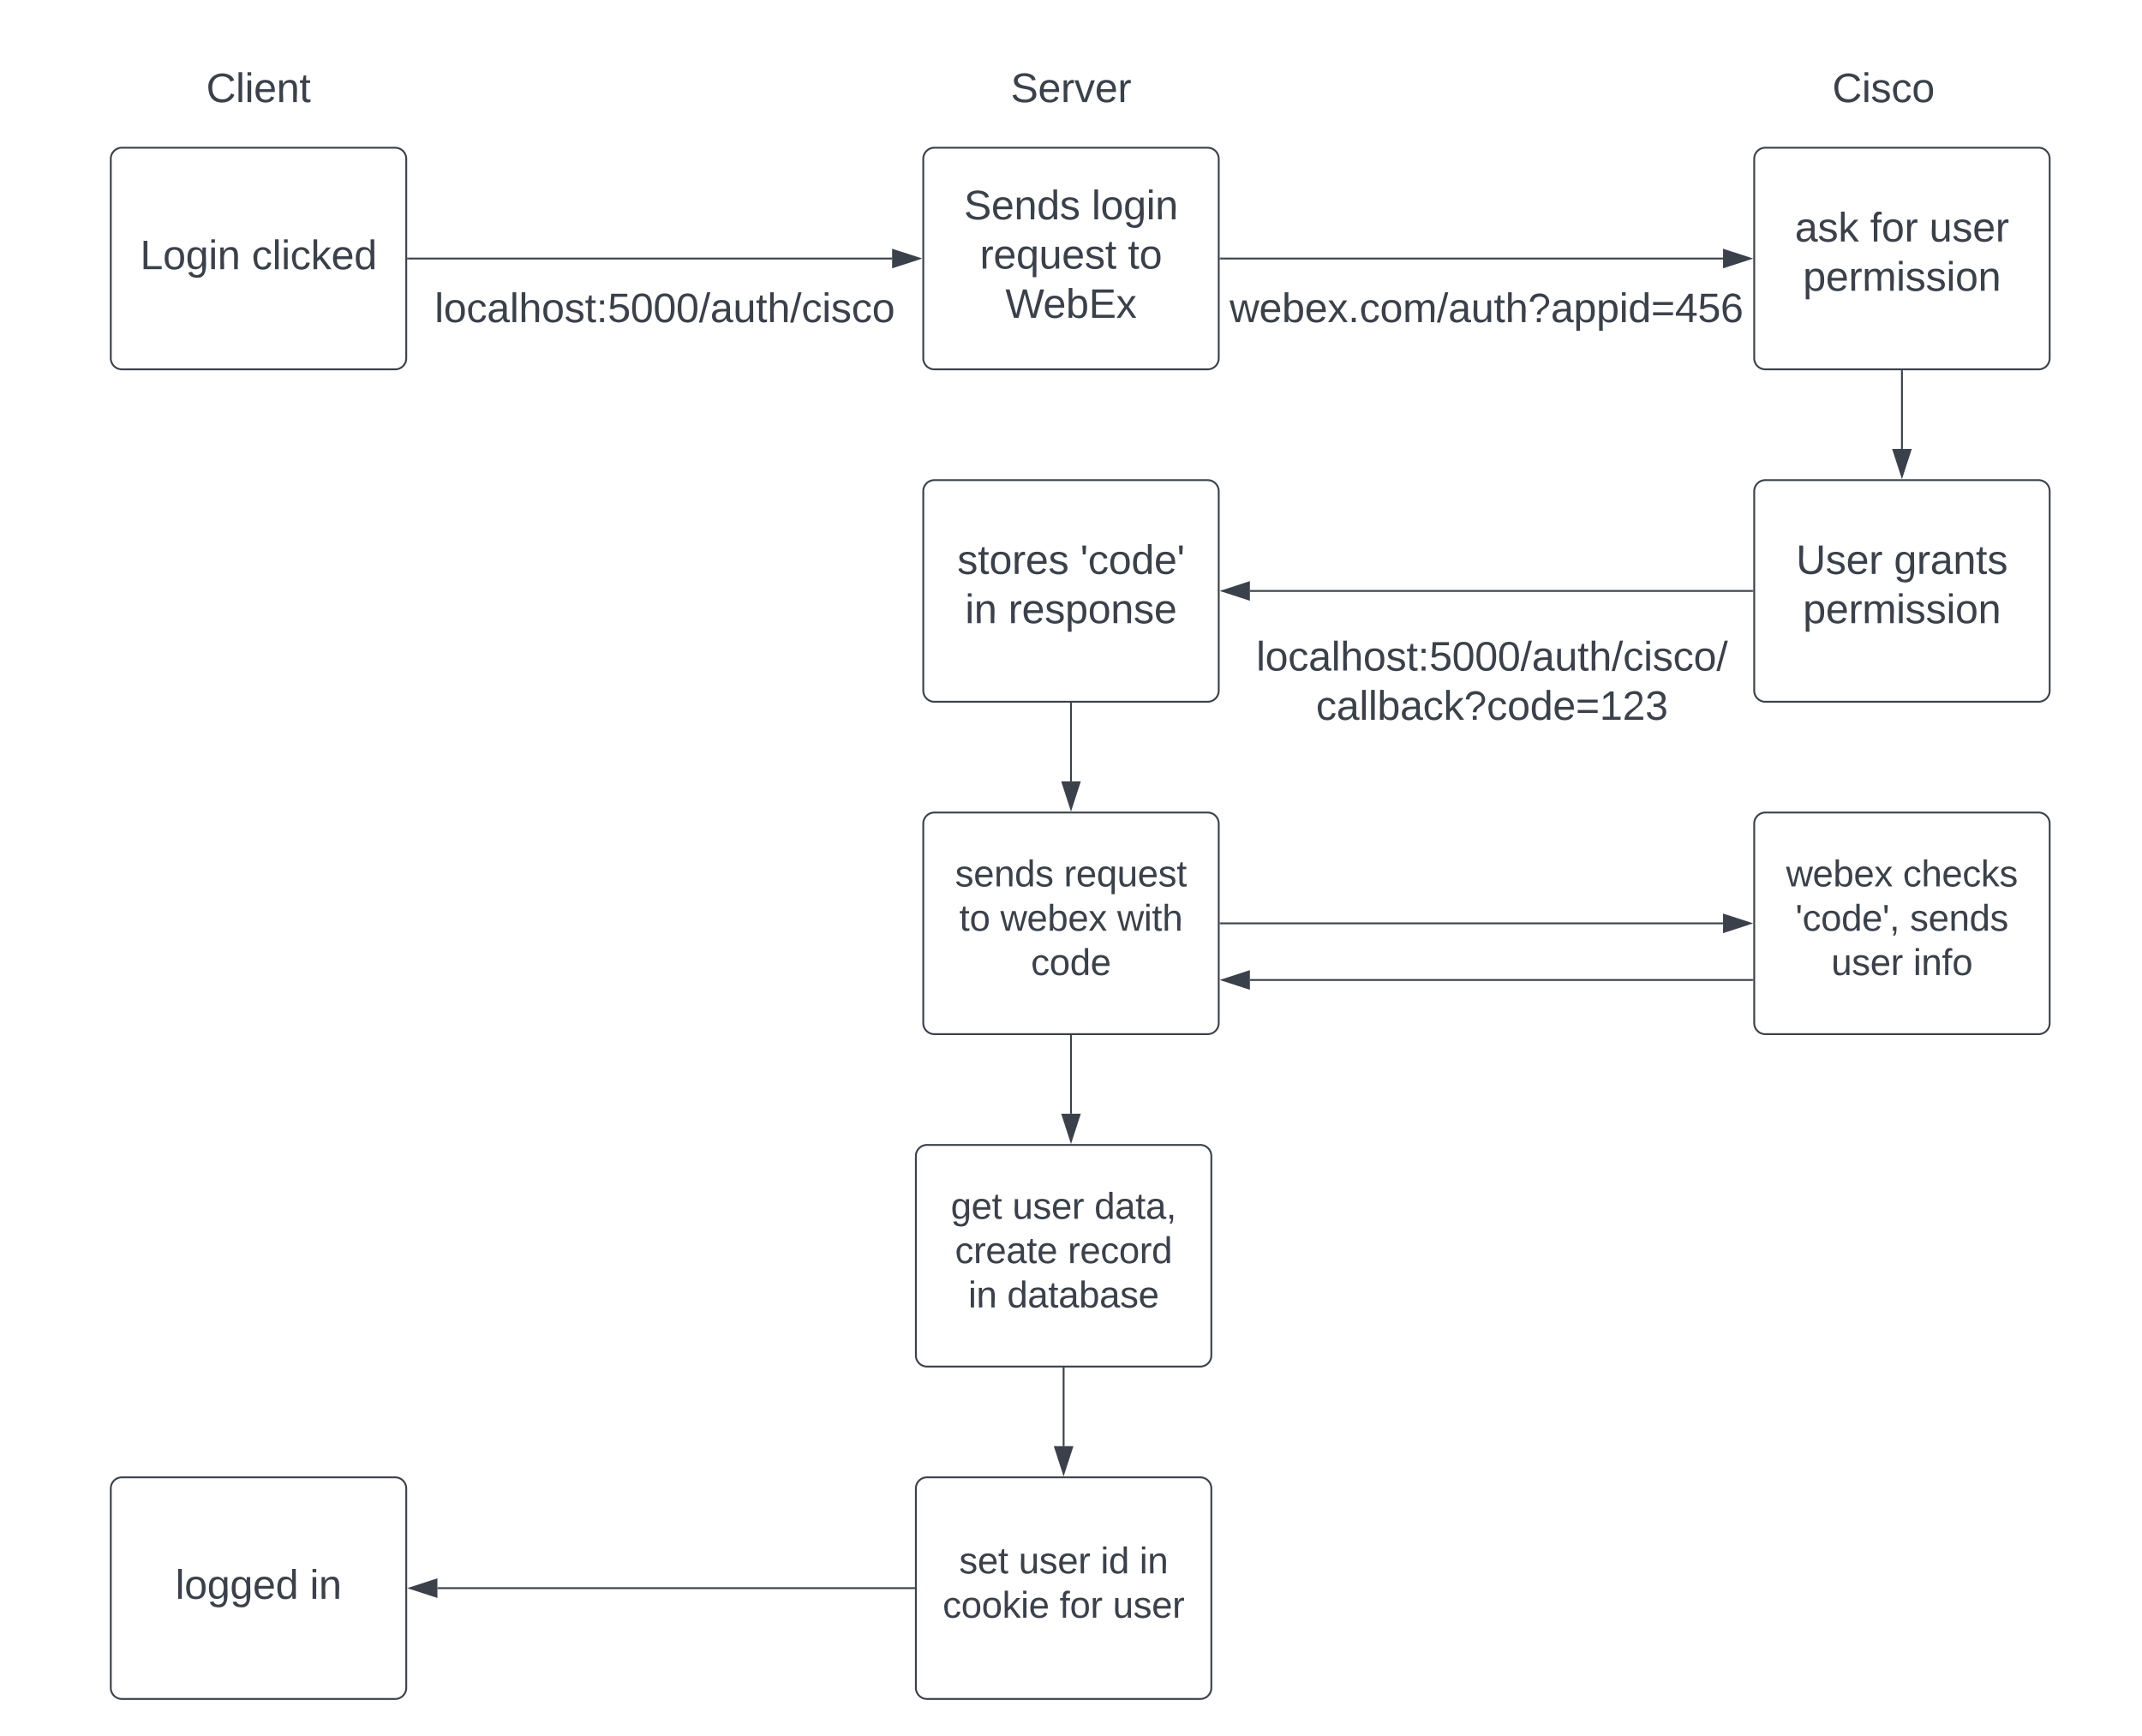 <svg xmlns="http://www.w3.org/2000/svg" xmlns:xlink="http://www.w3.org/1999/xlink" xmlns:lucid="lucid" width="1160" height="940"><g transform="translate(-160 -100)" lucid:page-tab-id="0_0"><path d="M0 0h1870.87v1322.84H0z" fill="#fff"/><path d="M220 186a6 6 0 0 1 6-6h148a6 6 0 0 1 6 6v108a6 6 0 0 1-6 6H226a6 6 0 0 1-6-6z" stroke="#3a414a" fill="#fff"/><use xlink:href="#a" transform="matrix(1,0,0,1,232,192) translate(3.895 53.778)"/><use xlink:href="#b" transform="matrix(1,0,0,1,232,192) translate(64.327 53.778)"/><path d="M180 126a6 6 0 0 1 6-6h228a6 6 0 0 1 6 6v48a6 6 0 0 1-6 6H186a6 6 0 0 1-6-6z" stroke="#000" stroke-opacity="0" fill="#fff" fill-opacity="0"/><use xlink:href="#c" transform="matrix(1,0,0,1,185,125) translate(86.698 30.278)"/><path d="M620 126a6 6 0 0 1 6-6h228a6 6 0 0 1 6 6v48a6 6 0 0 1-6 6H626a6 6 0 0 1-6-6z" stroke="#000" stroke-opacity="0" fill="#fff" fill-opacity="0"/><use xlink:href="#d" transform="matrix(1,0,0,1,625,125) translate(82.346 30.278)"/><path d="M1060 126a6 6 0 0 1 6-6h228a6 6 0 0 1 6 6v48a6 6 0 0 1-6 6h-228a6 6 0 0 1-6-6z" stroke="#000" stroke-opacity="0" fill="#fff" fill-opacity="0"/><use xlink:href="#e" transform="matrix(1,0,0,1,1065,125) translate(87.284 30.278)"/><path d="M660 186a6 6 0 0 1 6-6h148a6 6 0 0 1 6 6v108a6 6 0 0 1-6 6H666a6 6 0 0 1-6-6z" stroke="#3a414a" fill="#fff"/><use xlink:href="#f" transform="matrix(1,0,0,1,672,192) translate(10.037 26.778)"/><use xlink:href="#g" transform="matrix(1,0,0,1,672,192) translate(79.173 26.778)"/><use xlink:href="#h" transform="matrix(1,0,0,1,672,192) translate(18.648 53.444)"/><use xlink:href="#i" transform="matrix(1,0,0,1,672,192) translate(98.833 53.444)"/><use xlink:href="#j" transform="matrix(1,0,0,1,672,192) translate(32.444 80.111)"/><path d="M1110 186a6 6 0 0 1 6-6h148a6 6 0 0 1 6 6v108a6 6 0 0 1-6 6h-148a6 6 0 0 1-6-6z" stroke="#3a414a" fill="#fff"/><use xlink:href="#k" transform="matrix(1,0,0,1,1122,192) translate(10.037 38.778)"/><use xlink:href="#l" transform="matrix(1,0,0,1,1122,192) translate(50.778 38.778)"/><use xlink:href="#m" transform="matrix(1,0,0,1,1122,192) translate(82.815 38.778)"/><use xlink:href="#n" transform="matrix(1,0,0,1,1122,192) translate(14.42 65.444)"/><path d="M381 240h262.12" stroke="#3a414a" fill="none"/><path d="M381 240.5h-.5v-1h.5z" stroke="#3a414a" stroke-width=".05" fill="#3a414a"/><path d="M657.88 240l-14.26 4.63v-9.26z" stroke="#3a414a" fill="#3a414a"/><path d="M821 240h272.12" stroke="#3a414a" fill="none"/><path d="M821 240.5h-.5v-1h.5z" stroke="#3a414a" stroke-width=".05" fill="#3a414a"/><path d="M1107.88 240l-14.26 4.63v-9.26z" stroke="#3a414a" fill="#3a414a"/><path d="M400 246a6 6 0 0 1 6-6h228a6 6 0 0 1 6 6v48a6 6 0 0 1-6 6H406a6 6 0 0 1-6-6z" stroke="#000" stroke-opacity="0" fill="#fff" fill-opacity="0"/><use xlink:href="#o" transform="matrix(1,0,0,1,405,245) translate(-9.599 29.444)"/><path d="M845 246a6 6 0 0 1 6-6h228a6 6 0 0 1 6 6v48a6 6 0 0 1-6 6H851a6 6 0 0 1-6-6z" stroke="#000" stroke-opacity="0" fill="#fff" fill-opacity="0"/><use xlink:href="#p" transform="matrix(1,0,0,1,850,245) translate(-24.105 29.444)"/><path d="M1110 366a6 6 0 0 1 6-6h148a6 6 0 0 1 6 6v108a6 6 0 0 1-6 6h-148a6 6 0 0 1-6-6z" stroke="#3a414a" fill="#fff"/><use xlink:href="#q" transform="matrix(1,0,0,1,1122,372) translate(10.685 38.778)"/><use xlink:href="#r" transform="matrix(1,0,0,1,1122,372) translate(63.648 38.778)"/><use xlink:href="#n" transform="matrix(1,0,0,1,1122,372) translate(14.42 65.444)"/><path d="M660 366a6 6 0 0 1 6-6h148a6 6 0 0 1 6 6v108a6 6 0 0 1-6 6H666a6 6 0 0 1-6-6z" stroke="#3a414a" fill="#fff"/><use xlink:href="#s" transform="matrix(1,0,0,1,672,372) translate(6.426 38.778)"/><use xlink:href="#t" transform="matrix(1,0,0,1,672,372) translate(73.031 38.778)"/><use xlink:href="#u" transform="matrix(1,0,0,1,672,372) translate(10.654 65.444)"/><use xlink:href="#v" transform="matrix(1,0,0,1,672,372) translate(34.049 65.444)"/><path d="M1110 546a6 6 0 0 1 6-6h148a6 6 0 0 1 6 6v108a6 6 0 0 1-6 6h-148a6 6 0 0 1-6-6z" stroke="#3a414a" fill="#fff"/><use xlink:href="#w" transform="matrix(1,0,0,1,1122,552) translate(5.25 28)"/><use xlink:href="#x" transform="matrix(1,0,0,1,1122,552) translate(68.528 28)"/><use xlink:href="#y" transform="matrix(1,0,0,1,1122,552) translate(10.333 52)"/><use xlink:href="#z" transform="matrix(1,0,0,1,1122,552) translate(72.333 52)"/><use xlink:href="#A" transform="matrix(1,0,0,1,1122,552) translate(29.722 76)"/><use xlink:href="#B" transform="matrix(1,0,0,1,1122,552) translate(74.111 76)"/><path d="M660 546a6 6 0 0 1 6-6h148a6 6 0 0 1 6 6v108a6 6 0 0 1-6 6H666a6 6 0 0 1-6-6z" stroke="#3a414a" fill="#fff"/><use xlink:href="#C" transform="matrix(1,0,0,1,672,552) translate(5.25 28)"/><use xlink:href="#D" transform="matrix(1,0,0,1,672,552) translate(64.139 28)"/><use xlink:href="#E" transform="matrix(1,0,0,1,672,552) translate(7.528 52)"/><use xlink:href="#F" transform="matrix(1,0,0,1,672,552) translate(29.75 52)"/><use xlink:href="#G" transform="matrix(1,0,0,1,672,552) translate(93.028 52)"/><use xlink:href="#H" transform="matrix(1,0,0,1,672,552) translate(46.333 76)"/><path d="M1190 301v42.12" stroke="#3a414a" fill="none"/><path d="M1190.5 301h-1v-.5h1z" stroke="#3a414a" stroke-width=".05" fill="#3a414a"/><path d="M1190 357.88l-4.63-14.26h9.27z" stroke="#3a414a" fill="#3a414a"/><path d="M1109 420H836.88" stroke="#3a414a" fill="none"/><path d="M1109.5 420.5h-.5v-1h.5z" stroke="#3a414a" stroke-width=".05" fill="#3a414a"/><path d="M822.12 420l14.26-4.63v9.26z" stroke="#3a414a" fill="#3a414a"/><path d="M740 481v42.12" stroke="#3a414a" fill="none"/><path d="M740.5 481h-1v-.5h1z" stroke="#3a414a" stroke-width=".05" fill="#3a414a"/><path d="M740 537.88l-4.63-14.26h9.26z" stroke="#3a414a" fill="#3a414a"/><path d="M821 600h272.12" stroke="#3a414a" fill="none"/><path d="M821 600.5h-.5v-1h.5z" stroke="#3a414a" stroke-width=".05" fill="#3a414a"/><path d="M1107.88 600l-14.26 4.63v-9.26z" stroke="#3a414a" fill="#3a414a"/><path d="M1109 630.67H836.88" stroke="#3a414a" fill="none"/><path d="M1109.5 631.17h-.5v-1h.5z" stroke="#3a414a" stroke-width=".05" fill="#3a414a"/><path d="M822.12 630.67l14.26-4.64v9.27z" stroke="#3a414a" fill="#3a414a"/><path d="M656 726a6 6 0 0 1 6-6h148a6 6 0 0 1 6 6v108a6 6 0 0 1-6 6H662a6 6 0 0 1-6-6z" stroke="#3a414a" fill="#fff"/><g><use xlink:href="#I" transform="matrix(1,0,0,1,668,732) translate(6.917 28)"/><use xlink:href="#A" transform="matrix(1,0,0,1,668,732) translate(40.25 28)"/><use xlink:href="#J" transform="matrix(1,0,0,1,668,732) translate(84.639 28)"/><use xlink:href="#K" transform="matrix(1,0,0,1,668,732) translate(9.194 52)"/><use xlink:href="#L" transform="matrix(1,0,0,1,668,732) translate(70.25 52)"/><use xlink:href="#M" transform="matrix(1,0,0,1,668,732) translate(16.361 76)"/><use xlink:href="#N" transform="matrix(1,0,0,1,668,732) translate(37.417 76)"/></g><path d="M740 661v42.12" stroke="#3a414a" fill="none"/><path d="M740.5 661h-1v-.5h1z" stroke="#3a414a" stroke-width=".05" fill="#3a414a"/><path d="M740 717.88l-4.63-14.26h9.26z" stroke="#3a414a" fill="#3a414a"/><path d="M656 906a6 6 0 0 1 6-6h148a6 6 0 0 1 6 6v108a6 6 0 0 1-6 6H662a6 6 0 0 1-6-6z" stroke="#3a414a" fill="#fff"/><g><use xlink:href="#O" transform="matrix(1,0,0,1,668,912) translate(11.417 40)"/><use xlink:href="#A" transform="matrix(1,0,0,1,668,912) translate(43.639 40)"/><use xlink:href="#P" transform="matrix(1,0,0,1,668,912) translate(88.028 40)"/><use xlink:href="#Q" transform="matrix(1,0,0,1,668,912) translate(109.083 40)"/><use xlink:href="#R" transform="matrix(1,0,0,1,668,912) translate(2.528 64)"/><use xlink:href="#S" transform="matrix(1,0,0,1,668,912) translate(65.806 64)"/><use xlink:href="#T" transform="matrix(1,0,0,1,668,912) translate(94.639 64)"/></g><path d="M736 841v42.12" stroke="#3a414a" fill="none"/><path d="M736.5 841h-1v-.5h1z" stroke="#3a414a" stroke-width=".05" fill="#3a414a"/><path d="M736 897.88l-4.63-14.26h9.26z" stroke="#3a414a" fill="#3a414a"/><path d="M220 906a6 6 0 0 1 6-6h148a6 6 0 0 1 6 6v108a6 6 0 0 1-6 6H226a6 6 0 0 1-6-6z" stroke="#3a414a" fill="#fff"/><g><use xlink:href="#U" transform="matrix(1,0,0,1,232,912) translate(23 53.778)"/><use xlink:href="#V" transform="matrix(1,0,0,1,232,912) translate(95.778 53.778)"/></g><path d="M655 960H396.88" stroke="#3a414a" fill="none"/><path d="M655.5 960.5h-.5v-1h.5z" stroke="#3a414a" stroke-width=".05" fill="#3a414a"/><path d="M382.12 960l14.26-4.63v9.26z" stroke="#3a414a" fill="#3a414a"/><path d="M858 446a6 6 0 0 1 6-6h208a6 6 0 0 1 6 6v51.33a6 6 0 0 1-6 6H864a6 6 0 0 1-6-6z" stroke="#000" stroke-opacity="0" fill="#fff" fill-opacity="0"/><g><use xlink:href="#W" transform="matrix(1,0,0,1,863,445) translate(-22.685 18.111)"/><use xlink:href="#X" transform="matrix(1,0,0,1,863,445) translate(9.691 44.778)"/></g><defs><path fill="#3a414a" d="M30 0v-248h33v221h125V0H30" id="Y"/><path fill="#3a414a" d="M100-194c62-1 85 37 85 99 1 63-27 99-86 99S16-35 15-95c0-66 28-99 85-99zM99-20c44 1 53-31 53-75 0-43-8-75-51-75s-53 32-53 75 10 74 51 75" id="Z"/><path fill="#3a414a" d="M177-190C167-65 218 103 67 71c-23-6-38-20-44-43l32-5c15 47 100 32 89-28v-30C133-14 115 1 83 1 29 1 15-40 15-95c0-56 16-97 71-98 29-1 48 16 59 35 1-10 0-23 2-32h30zM94-22c36 0 50-32 50-73 0-42-14-75-50-75-39 0-46 34-46 75s6 73 46 73" id="aa"/><path fill="#3a414a" d="M24-231v-30h32v30H24zM24 0v-190h32V0H24" id="ab"/><path fill="#3a414a" d="M117-194c89-4 53 116 60 194h-32v-121c0-31-8-49-39-48C34-167 62-67 57 0H25l-1-190h30c1 10-1 24 2 32 11-22 29-35 61-36" id="ac"/><g id="a"><use transform="matrix(0.062,0,0,0.062,0,0)" xlink:href="#Y"/><use transform="matrix(0.062,0,0,0.062,12.346,0)" xlink:href="#Z"/><use transform="matrix(0.062,0,0,0.062,24.691,0)" xlink:href="#aa"/><use transform="matrix(0.062,0,0,0.062,37.037,0)" xlink:href="#ab"/><use transform="matrix(0.062,0,0,0.062,41.914,0)" xlink:href="#ac"/></g><path fill="#3a414a" d="M96-169c-40 0-48 33-48 73s9 75 48 75c24 0 41-14 43-38l32 2c-6 37-31 61-74 61-59 0-76-41-82-99-10-93 101-131 147-64 4 7 5 14 7 22l-32 3c-4-21-16-35-41-35" id="ad"/><path fill="#3a414a" d="M24 0v-261h32V0H24" id="ae"/><path fill="#3a414a" d="M143 0L79-87 56-68V0H24v-261h32v163l83-92h37l-77 82L181 0h-38" id="af"/><path fill="#3a414a" d="M100-194c63 0 86 42 84 106H49c0 40 14 67 53 68 26 1 43-12 49-29l28 8c-11 28-37 45-77 45C44 4 14-33 15-96c1-61 26-98 85-98zm52 81c6-60-76-77-97-28-3 7-6 17-6 28h103" id="ag"/><path fill="#3a414a" d="M85-194c31 0 48 13 60 33l-1-100h32l1 261h-30c-2-10 0-23-3-31C134-8 116 4 85 4 32 4 16-35 15-94c0-66 23-100 70-100zm9 24c-40 0-46 34-46 75 0 40 6 74 45 74 42 0 51-32 51-76 0-42-9-74-50-73" id="ah"/><g id="b"><use transform="matrix(0.062,0,0,0.062,0,0)" xlink:href="#ad"/><use transform="matrix(0.062,0,0,0.062,11.111,0)" xlink:href="#ae"/><use transform="matrix(0.062,0,0,0.062,15.988,0)" xlink:href="#ab"/><use transform="matrix(0.062,0,0,0.062,20.864,0)" xlink:href="#ad"/><use transform="matrix(0.062,0,0,0.062,31.975,0)" xlink:href="#af"/><use transform="matrix(0.062,0,0,0.062,43.086,0)" xlink:href="#ag"/><use transform="matrix(0.062,0,0,0.062,55.432,0)" xlink:href="#ah"/></g><path fill="#3a414a" d="M212-179c-10-28-35-45-73-45-59 0-87 40-87 99 0 60 29 101 89 101 43 0 62-24 78-52l27 14C228-24 195 4 139 4 59 4 22-46 18-125c-6-104 99-153 187-111 19 9 31 26 39 46" id="ai"/><path fill="#3a414a" d="M59-47c-2 24 18 29 38 22v24C64 9 27 4 27-40v-127H5v-23h24l9-43h21v43h35v23H59v120" id="aj"/><g id="c"><use transform="matrix(0.062,0,0,0.062,0,0)" xlink:href="#ai"/><use transform="matrix(0.062,0,0,0.062,15.988,0)" xlink:href="#ae"/><use transform="matrix(0.062,0,0,0.062,20.864,0)" xlink:href="#ab"/><use transform="matrix(0.062,0,0,0.062,25.741,0)" xlink:href="#ag"/><use transform="matrix(0.062,0,0,0.062,38.086,0)" xlink:href="#ac"/><use transform="matrix(0.062,0,0,0.062,50.432,0)" xlink:href="#aj"/></g><path fill="#3a414a" d="M185-189c-5-48-123-54-124 2 14 75 158 14 163 119 3 78-121 87-175 55-17-10-28-26-33-46l33-7c5 56 141 63 141-1 0-78-155-14-162-118-5-82 145-84 179-34 5 7 8 16 11 25" id="ak"/><path fill="#3a414a" d="M114-163C36-179 61-72 57 0H25l-1-190h30c1 12-1 29 2 39 6-27 23-49 58-41v29" id="al"/><path fill="#3a414a" d="M108 0H70L1-190h34L89-25l56-165h34" id="am"/><g id="d"><use transform="matrix(0.062,0,0,0.062,0,0)" xlink:href="#ak"/><use transform="matrix(0.062,0,0,0.062,14.815,0)" xlink:href="#ag"/><use transform="matrix(0.062,0,0,0.062,27.16,0)" xlink:href="#al"/><use transform="matrix(0.062,0,0,0.062,34.506,0)" xlink:href="#am"/><use transform="matrix(0.062,0,0,0.062,45.617,0)" xlink:href="#ag"/><use transform="matrix(0.062,0,0,0.062,57.963,0)" xlink:href="#al"/></g><path fill="#3a414a" d="M135-143c-3-34-86-38-87 0 15 53 115 12 119 90S17 21 10-45l28-5c4 36 97 45 98 0-10-56-113-15-118-90-4-57 82-63 122-42 12 7 21 19 24 35" id="an"/><g id="e"><use transform="matrix(0.062,0,0,0.062,0,0)" xlink:href="#ai"/><use transform="matrix(0.062,0,0,0.062,15.988,0)" xlink:href="#ab"/><use transform="matrix(0.062,0,0,0.062,20.864,0)" xlink:href="#an"/><use transform="matrix(0.062,0,0,0.062,31.975,0)" xlink:href="#ad"/><use transform="matrix(0.062,0,0,0.062,43.086,0)" xlink:href="#Z"/></g><g id="f"><use transform="matrix(0.062,0,0,0.062,0,0)" xlink:href="#ak"/><use transform="matrix(0.062,0,0,0.062,14.815,0)" xlink:href="#ag"/><use transform="matrix(0.062,0,0,0.062,27.16,0)" xlink:href="#ac"/><use transform="matrix(0.062,0,0,0.062,39.506,0)" xlink:href="#ah"/><use transform="matrix(0.062,0,0,0.062,51.852,0)" xlink:href="#an"/></g><g id="g"><use transform="matrix(0.062,0,0,0.062,0,0)" xlink:href="#ae"/><use transform="matrix(0.062,0,0,0.062,4.877,0)" xlink:href="#Z"/><use transform="matrix(0.062,0,0,0.062,17.222,0)" xlink:href="#aa"/><use transform="matrix(0.062,0,0,0.062,29.568,0)" xlink:href="#ab"/><use transform="matrix(0.062,0,0,0.062,34.444,0)" xlink:href="#ac"/></g><path fill="#3a414a" d="M145-31C134-9 116 4 85 4 32 4 16-35 15-94c0-59 17-99 70-100 32-1 48 14 60 33 0-11-1-24 2-32h30l-1 268h-32zM93-21c41 0 51-33 51-76s-8-73-50-73c-40 0-46 35-46 75s5 74 45 74" id="ao"/><path fill="#3a414a" d="M84 4C-5 8 30-112 23-190h32v120c0 31 7 50 39 49 72-2 45-101 50-169h31l1 190h-30c-1-10 1-25-2-33-11 22-28 36-60 37" id="ap"/><g id="h"><use transform="matrix(0.062,0,0,0.062,0,0)" xlink:href="#al"/><use transform="matrix(0.062,0,0,0.062,7.346,0)" xlink:href="#ag"/><use transform="matrix(0.062,0,0,0.062,19.691,0)" xlink:href="#ao"/><use transform="matrix(0.062,0,0,0.062,32.037,0)" xlink:href="#ap"/><use transform="matrix(0.062,0,0,0.062,44.383,0)" xlink:href="#ag"/><use transform="matrix(0.062,0,0,0.062,56.728,0)" xlink:href="#an"/><use transform="matrix(0.062,0,0,0.062,67.84,0)" xlink:href="#aj"/></g><g id="i"><use transform="matrix(0.062,0,0,0.062,0,0)" xlink:href="#aj"/><use transform="matrix(0.062,0,0,0.062,6.173,0)" xlink:href="#Z"/></g><path fill="#3a414a" d="M266 0h-40l-56-210L115 0H75L2-248h35L96-30l15-64 43-154h32l59 218 59-218h35" id="aq"/><path fill="#3a414a" d="M115-194c53 0 69 39 70 98 0 66-23 100-70 100C84 3 66-7 56-30L54 0H23l1-261h32v101c10-23 28-34 59-34zm-8 174c40 0 45-34 45-75 0-40-5-75-45-74-42 0-51 32-51 76 0 43 10 73 51 73" id="ar"/><path fill="#3a414a" d="M30 0v-248h187v28H63v79h144v27H63v87h162V0H30" id="as"/><path fill="#3a414a" d="M141 0L90-78 38 0H4l68-98-65-92h35l48 74 47-74h35l-64 92 68 98h-35" id="at"/><g id="j"><use transform="matrix(0.062,0,0,0.062,0,0)" xlink:href="#aq"/><use transform="matrix(0.062,0,0,0.062,20.494,0)" xlink:href="#ag"/><use transform="matrix(0.062,0,0,0.062,32.84,0)" xlink:href="#ar"/><use transform="matrix(0.062,0,0,0.062,45.185,0)" xlink:href="#as"/><use transform="matrix(0.062,0,0,0.062,60,0)" xlink:href="#at"/></g><path fill="#3a414a" d="M141-36C126-15 110 5 73 4 37 3 15-17 15-53c-1-64 63-63 125-63 3-35-9-54-41-54-24 1-41 7-42 31l-33-3c5-37 33-52 76-52 45 0 72 20 72 64v82c-1 20 7 32 28 27v20c-31 9-61-2-59-35zM48-53c0 20 12 33 32 33 41-3 63-29 60-74-43 2-92-5-92 41" id="au"/><g id="k"><use transform="matrix(0.062,0,0,0.062,0,0)" xlink:href="#au"/><use transform="matrix(0.062,0,0,0.062,12.346,0)" xlink:href="#an"/><use transform="matrix(0.062,0,0,0.062,23.457,0)" xlink:href="#af"/></g><path fill="#3a414a" d="M101-234c-31-9-42 10-38 44h38v23H63V0H32v-167H5v-23h27c-7-52 17-82 69-68v24" id="av"/><g id="l"><use transform="matrix(0.062,0,0,0.062,0,0)" xlink:href="#av"/><use transform="matrix(0.062,0,0,0.062,6.173,0)" xlink:href="#Z"/><use transform="matrix(0.062,0,0,0.062,18.519,0)" xlink:href="#al"/></g><g id="m"><use transform="matrix(0.062,0,0,0.062,0,0)" xlink:href="#ap"/><use transform="matrix(0.062,0,0,0.062,12.346,0)" xlink:href="#an"/><use transform="matrix(0.062,0,0,0.062,23.457,0)" xlink:href="#ag"/><use transform="matrix(0.062,0,0,0.062,35.802,0)" xlink:href="#al"/></g><path fill="#3a414a" d="M115-194c55 1 70 41 70 98S169 2 115 4C84 4 66-9 55-30l1 105H24l-1-265h31l2 30c10-21 28-34 59-34zm-8 174c40 0 45-34 45-75s-6-73-45-74c-42 0-51 32-51 76 0 43 10 73 51 73" id="aw"/><path fill="#3a414a" d="M210-169c-67 3-38 105-44 169h-31v-121c0-29-5-50-35-48C34-165 62-65 56 0H25l-1-190h30c1 10-1 24 2 32 10-44 99-50 107 0 11-21 27-35 58-36 85-2 47 119 55 194h-31v-121c0-29-5-49-35-48" id="ax"/><g id="n"><use transform="matrix(0.062,0,0,0.062,0,0)" xlink:href="#aw"/><use transform="matrix(0.062,0,0,0.062,12.346,0)" xlink:href="#ag"/><use transform="matrix(0.062,0,0,0.062,24.691,0)" xlink:href="#al"/><use transform="matrix(0.062,0,0,0.062,32.037,0)" xlink:href="#ax"/><use transform="matrix(0.062,0,0,0.062,50.494,0)" xlink:href="#ab"/><use transform="matrix(0.062,0,0,0.062,55.37,0)" xlink:href="#an"/><use transform="matrix(0.062,0,0,0.062,66.481,0)" xlink:href="#an"/><use transform="matrix(0.062,0,0,0.062,77.593,0)" xlink:href="#ab"/><use transform="matrix(0.062,0,0,0.062,82.469,0)" xlink:href="#Z"/><use transform="matrix(0.062,0,0,0.062,94.815,0)" xlink:href="#ac"/></g><path fill="#3a414a" d="M106-169C34-169 62-67 57 0H25v-261h32l-1 103c12-21 28-36 61-36 89 0 53 116 60 194h-32v-121c2-32-8-49-39-48" id="ay"/><path fill="#3a414a" d="M33-154v-36h34v36H33zM33 0v-36h34V0H33" id="az"/><path fill="#3a414a" d="M54-142c48-35 137-8 131 61C196 18 31 33 14-55l32-4c7 23 22 37 52 37 35-1 51-22 54-58 4-55-73-65-99-34H22l8-134h141v27H59" id="aA"/><path fill="#3a414a" d="M101-251c68 0 85 55 85 127S166 4 100 4C33 4 14-52 14-124c0-73 17-127 87-127zm-1 229c47 0 54-49 54-102s-4-102-53-102c-51 0-55 48-55 102 0 53 5 102 54 102" id="aB"/><path fill="#3a414a" d="M0 4l72-265h28L28 4H0" id="aC"/><g id="o"><use transform="matrix(0.062,0,0,0.062,0,0)" xlink:href="#ae"/><use transform="matrix(0.062,0,0,0.062,4.877,0)" xlink:href="#Z"/><use transform="matrix(0.062,0,0,0.062,17.222,0)" xlink:href="#ad"/><use transform="matrix(0.062,0,0,0.062,28.333,0)" xlink:href="#au"/><use transform="matrix(0.062,0,0,0.062,40.679,0)" xlink:href="#ae"/><use transform="matrix(0.062,0,0,0.062,45.556,0)" xlink:href="#ay"/><use transform="matrix(0.062,0,0,0.062,57.901,0)" xlink:href="#Z"/><use transform="matrix(0.062,0,0,0.062,70.247,0)" xlink:href="#an"/><use transform="matrix(0.062,0,0,0.062,81.358,0)" xlink:href="#aj"/><use transform="matrix(0.062,0,0,0.062,87.531,0)" xlink:href="#az"/><use transform="matrix(0.062,0,0,0.062,93.704,0)" xlink:href="#aA"/><use transform="matrix(0.062,0,0,0.062,106.049,0)" xlink:href="#aB"/><use transform="matrix(0.062,0,0,0.062,118.395,0)" xlink:href="#aB"/><use transform="matrix(0.062,0,0,0.062,130.741,0)" xlink:href="#aB"/><use transform="matrix(0.062,0,0,0.062,143.086,0)" xlink:href="#aC"/><use transform="matrix(0.062,0,0,0.062,149.259,0)" xlink:href="#au"/><use transform="matrix(0.062,0,0,0.062,161.605,0)" xlink:href="#ap"/><use transform="matrix(0.062,0,0,0.062,173.951,0)" xlink:href="#aj"/><use transform="matrix(0.062,0,0,0.062,180.123,0)" xlink:href="#ay"/><use transform="matrix(0.062,0,0,0.062,192.469,0)" xlink:href="#aC"/><use transform="matrix(0.062,0,0,0.062,198.642,0)" xlink:href="#ad"/><use transform="matrix(0.062,0,0,0.062,209.753,0)" xlink:href="#ab"/><use transform="matrix(0.062,0,0,0.062,214.63,0)" xlink:href="#an"/><use transform="matrix(0.062,0,0,0.062,225.741,0)" xlink:href="#ad"/><use transform="matrix(0.062,0,0,0.062,236.852,0)" xlink:href="#Z"/></g><path fill="#3a414a" d="M206 0h-36l-40-164L89 0H53L-1-190h32L70-26l43-164h34l41 164 42-164h31" id="aD"/><path fill="#3a414a" d="M33 0v-38h34V0H33" id="aE"/><path fill="#3a414a" d="M103-251c84 0 111 97 45 133-19 10-37 24-39 52H78c0-63 77-55 77-114 0-30-21-42-52-43-32 0-53 17-56 46l-32-2c7-45 34-72 88-72zM77 0v-35h34V0H77" id="aF"/><path fill="#3a414a" d="M18-150v-26h174v26H18zm0 90v-26h174v26H18" id="aG"/><path fill="#3a414a" d="M155-56V0h-30v-56H8v-25l114-167h33v167h35v25h-35zm-30-156c-27 46-58 90-88 131h88v-131" id="aH"/><path fill="#3a414a" d="M110-160c48 1 74 30 74 79 0 53-28 85-80 85-65 0-83-55-86-122-5-90 50-162 133-122 14 7 22 21 27 39l-31 6c-5-40-67-38-82-6-9 19-15 44-15 74 11-20 30-34 60-33zm-7 138c34 0 49-23 49-58s-16-56-50-56c-29 0-50 16-49 49 1 36 15 65 50 65" id="aI"/><g id="p"><use transform="matrix(0.062,0,0,0.062,0,0)" xlink:href="#aD"/><use transform="matrix(0.062,0,0,0.062,15.988,0)" xlink:href="#ag"/><use transform="matrix(0.062,0,0,0.062,28.333,0)" xlink:href="#ar"/><use transform="matrix(0.062,0,0,0.062,40.679,0)" xlink:href="#ag"/><use transform="matrix(0.062,0,0,0.062,53.025,0)" xlink:href="#at"/><use transform="matrix(0.062,0,0,0.062,64.136,0)" xlink:href="#aE"/><use transform="matrix(0.062,0,0,0.062,70.309,0)" xlink:href="#ad"/><use transform="matrix(0.062,0,0,0.062,81.42,0)" xlink:href="#Z"/><use transform="matrix(0.062,0,0,0.062,93.765,0)" xlink:href="#ax"/><use transform="matrix(0.062,0,0,0.062,112.222,0)" xlink:href="#aC"/><use transform="matrix(0.062,0,0,0.062,118.395,0)" xlink:href="#au"/><use transform="matrix(0.062,0,0,0.062,130.741,0)" xlink:href="#ap"/><use transform="matrix(0.062,0,0,0.062,143.086,0)" xlink:href="#aj"/><use transform="matrix(0.062,0,0,0.062,149.259,0)" xlink:href="#ay"/><use transform="matrix(0.062,0,0,0.062,161.605,0)" xlink:href="#aF"/><use transform="matrix(0.062,0,0,0.062,173.951,0)" xlink:href="#au"/><use transform="matrix(0.062,0,0,0.062,186.296,0)" xlink:href="#aw"/><use transform="matrix(0.062,0,0,0.062,198.642,0)" xlink:href="#aw"/><use transform="matrix(0.062,0,0,0.062,210.988,0)" xlink:href="#ab"/><use transform="matrix(0.062,0,0,0.062,215.864,0)" xlink:href="#ah"/><use transform="matrix(0.062,0,0,0.062,228.21,0)" xlink:href="#aG"/><use transform="matrix(0.062,0,0,0.062,241.173,0)" xlink:href="#aH"/><use transform="matrix(0.062,0,0,0.062,253.519,0)" xlink:href="#aA"/><use transform="matrix(0.062,0,0,0.062,265.864,0)" xlink:href="#aI"/></g><path fill="#3a414a" d="M232-93c-1 65-40 97-104 97C67 4 28-28 28-90v-158h33c8 89-33 224 67 224 102 0 64-133 71-224h33v155" id="aJ"/><g id="q"><use transform="matrix(0.062,0,0,0.062,0,0)" xlink:href="#aJ"/><use transform="matrix(0.062,0,0,0.062,15.988,0)" xlink:href="#an"/><use transform="matrix(0.062,0,0,0.062,27.099,0)" xlink:href="#ag"/><use transform="matrix(0.062,0,0,0.062,39.444,0)" xlink:href="#al"/></g><g id="r"><use transform="matrix(0.062,0,0,0.062,0,0)" xlink:href="#aa"/><use transform="matrix(0.062,0,0,0.062,12.346,0)" xlink:href="#al"/><use transform="matrix(0.062,0,0,0.062,19.691,0)" xlink:href="#au"/><use transform="matrix(0.062,0,0,0.062,32.037,0)" xlink:href="#ac"/><use transform="matrix(0.062,0,0,0.062,44.383,0)" xlink:href="#aj"/><use transform="matrix(0.062,0,0,0.062,50.556,0)" xlink:href="#an"/></g><g id="s"><use transform="matrix(0.062,0,0,0.062,0,0)" xlink:href="#an"/><use transform="matrix(0.062,0,0,0.062,11.111,0)" xlink:href="#aj"/><use transform="matrix(0.062,0,0,0.062,17.284,0)" xlink:href="#Z"/><use transform="matrix(0.062,0,0,0.062,29.63,0)" xlink:href="#al"/><use transform="matrix(0.062,0,0,0.062,36.975,0)" xlink:href="#ag"/><use transform="matrix(0.062,0,0,0.062,49.321,0)" xlink:href="#an"/></g><path fill="#3a414a" d="M47-170H22l-4-78h33" id="aK"/><g id="t"><use transform="matrix(0.062,0,0,0.062,0,0)" xlink:href="#aK"/><use transform="matrix(0.062,0,0,0.062,4.198,0)" xlink:href="#ad"/><use transform="matrix(0.062,0,0,0.062,15.309,0)" xlink:href="#Z"/><use transform="matrix(0.062,0,0,0.062,27.654,0)" xlink:href="#ah"/><use transform="matrix(0.062,0,0,0.062,40,0)" xlink:href="#ag"/><use transform="matrix(0.062,0,0,0.062,52.346,0)" xlink:href="#aK"/></g><g id="u"><use transform="matrix(0.062,0,0,0.062,0,0)" xlink:href="#ab"/><use transform="matrix(0.062,0,0,0.062,4.877,0)" xlink:href="#ac"/></g><g id="v"><use transform="matrix(0.062,0,0,0.062,0,0)" xlink:href="#al"/><use transform="matrix(0.062,0,0,0.062,7.346,0)" xlink:href="#ag"/><use transform="matrix(0.062,0,0,0.062,19.691,0)" xlink:href="#an"/><use transform="matrix(0.062,0,0,0.062,30.802,0)" xlink:href="#aw"/><use transform="matrix(0.062,0,0,0.062,43.148,0)" xlink:href="#Z"/><use transform="matrix(0.062,0,0,0.062,55.494,0)" xlink:href="#ac"/><use transform="matrix(0.062,0,0,0.062,67.84,0)" xlink:href="#an"/><use transform="matrix(0.062,0,0,0.062,78.951,0)" xlink:href="#ag"/></g><g id="w"><use transform="matrix(0.056,0,0,0.056,0,0)" xlink:href="#aD"/><use transform="matrix(0.056,0,0,0.056,14.389,0)" xlink:href="#ag"/><use transform="matrix(0.056,0,0,0.056,25.5,0)" xlink:href="#ar"/><use transform="matrix(0.056,0,0,0.056,36.611,0)" xlink:href="#ag"/><use transform="matrix(0.056,0,0,0.056,47.722,0)" xlink:href="#at"/></g><g id="x"><use transform="matrix(0.056,0,0,0.056,0,0)" xlink:href="#ad"/><use transform="matrix(0.056,0,0,0.056,10,0)" xlink:href="#ay"/><use transform="matrix(0.056,0,0,0.056,21.111,0)" xlink:href="#ag"/><use transform="matrix(0.056,0,0,0.056,32.222,0)" xlink:href="#ad"/><use transform="matrix(0.056,0,0,0.056,42.222,0)" xlink:href="#af"/><use transform="matrix(0.056,0,0,0.056,52.222,0)" xlink:href="#an"/></g><path fill="#3a414a" d="M68-38c1 34 0 65-14 84H32c9-13 17-26 17-46H33v-38h35" id="aL"/><g id="y"><use transform="matrix(0.056,0,0,0.056,0,0)" xlink:href="#aK"/><use transform="matrix(0.056,0,0,0.056,3.778,0)" xlink:href="#ad"/><use transform="matrix(0.056,0,0,0.056,13.778,0)" xlink:href="#Z"/><use transform="matrix(0.056,0,0,0.056,24.889,0)" xlink:href="#ah"/><use transform="matrix(0.056,0,0,0.056,36,0)" xlink:href="#ag"/><use transform="matrix(0.056,0,0,0.056,47.111,0)" xlink:href="#aK"/><use transform="matrix(0.056,0,0,0.056,50.889,0)" xlink:href="#aL"/></g><g id="z"><use transform="matrix(0.056,0,0,0.056,0,0)" xlink:href="#an"/><use transform="matrix(0.056,0,0,0.056,10,0)" xlink:href="#ag"/><use transform="matrix(0.056,0,0,0.056,21.111,0)" xlink:href="#ac"/><use transform="matrix(0.056,0,0,0.056,32.222,0)" xlink:href="#ah"/><use transform="matrix(0.056,0,0,0.056,43.333,0)" xlink:href="#an"/></g><g id="A"><use transform="matrix(0.056,0,0,0.056,0,0)" xlink:href="#ap"/><use transform="matrix(0.056,0,0,0.056,11.111,0)" xlink:href="#an"/><use transform="matrix(0.056,0,0,0.056,21.111,0)" xlink:href="#ag"/><use transform="matrix(0.056,0,0,0.056,32.222,0)" xlink:href="#al"/></g><g id="B"><use transform="matrix(0.056,0,0,0.056,0,0)" xlink:href="#ab"/><use transform="matrix(0.056,0,0,0.056,4.389,0)" xlink:href="#ac"/><use transform="matrix(0.056,0,0,0.056,15.5,0)" xlink:href="#av"/><use transform="matrix(0.056,0,0,0.056,21.056,0)" xlink:href="#Z"/></g><g id="C"><use transform="matrix(0.056,0,0,0.056,0,0)" xlink:href="#an"/><use transform="matrix(0.056,0,0,0.056,10,0)" xlink:href="#ag"/><use transform="matrix(0.056,0,0,0.056,21.111,0)" xlink:href="#ac"/><use transform="matrix(0.056,0,0,0.056,32.222,0)" xlink:href="#ah"/><use transform="matrix(0.056,0,0,0.056,43.333,0)" xlink:href="#an"/></g><g id="D"><use transform="matrix(0.056,0,0,0.056,0,0)" xlink:href="#al"/><use transform="matrix(0.056,0,0,0.056,6.611,0)" xlink:href="#ag"/><use transform="matrix(0.056,0,0,0.056,17.722,0)" xlink:href="#ao"/><use transform="matrix(0.056,0,0,0.056,28.833,0)" xlink:href="#ap"/><use transform="matrix(0.056,0,0,0.056,39.944,0)" xlink:href="#ag"/><use transform="matrix(0.056,0,0,0.056,51.056,0)" xlink:href="#an"/><use transform="matrix(0.056,0,0,0.056,61.056,0)" xlink:href="#aj"/></g><g id="E"><use transform="matrix(0.056,0,0,0.056,0,0)" xlink:href="#aj"/><use transform="matrix(0.056,0,0,0.056,5.556,0)" xlink:href="#Z"/></g><g id="F"><use transform="matrix(0.056,0,0,0.056,0,0)" xlink:href="#aD"/><use transform="matrix(0.056,0,0,0.056,14.389,0)" xlink:href="#ag"/><use transform="matrix(0.056,0,0,0.056,25.5,0)" xlink:href="#ar"/><use transform="matrix(0.056,0,0,0.056,36.611,0)" xlink:href="#ag"/><use transform="matrix(0.056,0,0,0.056,47.722,0)" xlink:href="#at"/></g><g id="G"><use transform="matrix(0.056,0,0,0.056,0,0)" xlink:href="#aD"/><use transform="matrix(0.056,0,0,0.056,14.389,0)" xlink:href="#ab"/><use transform="matrix(0.056,0,0,0.056,18.778,0)" xlink:href="#aj"/><use transform="matrix(0.056,0,0,0.056,24.333,0)" xlink:href="#ay"/></g><g id="H"><use transform="matrix(0.056,0,0,0.056,0,0)" xlink:href="#ad"/><use transform="matrix(0.056,0,0,0.056,10,0)" xlink:href="#Z"/><use transform="matrix(0.056,0,0,0.056,21.111,0)" xlink:href="#ah"/><use transform="matrix(0.056,0,0,0.056,32.222,0)" xlink:href="#ag"/></g><g id="I"><use transform="matrix(0.056,0,0,0.056,0,0)" xlink:href="#aa"/><use transform="matrix(0.056,0,0,0.056,11.111,0)" xlink:href="#ag"/><use transform="matrix(0.056,0,0,0.056,22.222,0)" xlink:href="#aj"/></g><g id="J"><use transform="matrix(0.056,0,0,0.056,0,0)" xlink:href="#ah"/><use transform="matrix(0.056,0,0,0.056,11.111,0)" xlink:href="#au"/><use transform="matrix(0.056,0,0,0.056,22.222,0)" xlink:href="#aj"/><use transform="matrix(0.056,0,0,0.056,27.778,0)" xlink:href="#au"/><use transform="matrix(0.056,0,0,0.056,38.889,0)" xlink:href="#aL"/></g><g id="K"><use transform="matrix(0.056,0,0,0.056,0,0)" xlink:href="#ad"/><use transform="matrix(0.056,0,0,0.056,10,0)" xlink:href="#al"/><use transform="matrix(0.056,0,0,0.056,16.611,0)" xlink:href="#ag"/><use transform="matrix(0.056,0,0,0.056,27.722,0)" xlink:href="#au"/><use transform="matrix(0.056,0,0,0.056,38.833,0)" xlink:href="#aj"/><use transform="matrix(0.056,0,0,0.056,44.389,0)" xlink:href="#ag"/></g><g id="L"><use transform="matrix(0.056,0,0,0.056,0,0)" xlink:href="#al"/><use transform="matrix(0.056,0,0,0.056,6.611,0)" xlink:href="#ag"/><use transform="matrix(0.056,0,0,0.056,17.722,0)" xlink:href="#ad"/><use transform="matrix(0.056,0,0,0.056,27.722,0)" xlink:href="#Z"/><use transform="matrix(0.056,0,0,0.056,38.833,0)" xlink:href="#al"/><use transform="matrix(0.056,0,0,0.056,45.444,0)" xlink:href="#ah"/></g><g id="M"><use transform="matrix(0.056,0,0,0.056,0,0)" xlink:href="#ab"/><use transform="matrix(0.056,0,0,0.056,4.389,0)" xlink:href="#ac"/></g><g id="N"><use transform="matrix(0.056,0,0,0.056,0,0)" xlink:href="#ah"/><use transform="matrix(0.056,0,0,0.056,11.111,0)" xlink:href="#au"/><use transform="matrix(0.056,0,0,0.056,22.222,0)" xlink:href="#aj"/><use transform="matrix(0.056,0,0,0.056,27.778,0)" xlink:href="#au"/><use transform="matrix(0.056,0,0,0.056,38.889,0)" xlink:href="#ar"/><use transform="matrix(0.056,0,0,0.056,50,0)" xlink:href="#au"/><use transform="matrix(0.056,0,0,0.056,61.111,0)" xlink:href="#an"/><use transform="matrix(0.056,0,0,0.056,71.111,0)" xlink:href="#ag"/></g><g id="O"><use transform="matrix(0.056,0,0,0.056,0,0)" xlink:href="#an"/><use transform="matrix(0.056,0,0,0.056,10,0)" xlink:href="#ag"/><use transform="matrix(0.056,0,0,0.056,21.111,0)" xlink:href="#aj"/></g><g id="P"><use transform="matrix(0.056,0,0,0.056,0,0)" xlink:href="#ab"/><use transform="matrix(0.056,0,0,0.056,4.389,0)" xlink:href="#ah"/></g><g id="Q"><use transform="matrix(0.056,0,0,0.056,0,0)" xlink:href="#ab"/><use transform="matrix(0.056,0,0,0.056,4.389,0)" xlink:href="#ac"/></g><g id="R"><use transform="matrix(0.056,0,0,0.056,0,0)" xlink:href="#ad"/><use transform="matrix(0.056,0,0,0.056,10,0)" xlink:href="#Z"/><use transform="matrix(0.056,0,0,0.056,21.111,0)" xlink:href="#Z"/><use transform="matrix(0.056,0,0,0.056,32.222,0)" xlink:href="#af"/><use transform="matrix(0.056,0,0,0.056,42.222,0)" xlink:href="#ab"/><use transform="matrix(0.056,0,0,0.056,46.611,0)" xlink:href="#ag"/></g><g id="S"><use transform="matrix(0.056,0,0,0.056,0,0)" xlink:href="#av"/><use transform="matrix(0.056,0,0,0.056,5.556,0)" xlink:href="#Z"/><use transform="matrix(0.056,0,0,0.056,16.667,0)" xlink:href="#al"/></g><g id="T"><use transform="matrix(0.056,0,0,0.056,0,0)" xlink:href="#ap"/><use transform="matrix(0.056,0,0,0.056,11.111,0)" xlink:href="#an"/><use transform="matrix(0.056,0,0,0.056,21.111,0)" xlink:href="#ag"/><use transform="matrix(0.056,0,0,0.056,32.222,0)" xlink:href="#al"/></g><g id="U"><use transform="matrix(0.062,0,0,0.062,0,0)" xlink:href="#ae"/><use transform="matrix(0.062,0,0,0.062,4.877,0)" xlink:href="#Z"/><use transform="matrix(0.062,0,0,0.062,17.222,0)" xlink:href="#aa"/><use transform="matrix(0.062,0,0,0.062,29.568,0)" xlink:href="#aa"/><use transform="matrix(0.062,0,0,0.062,41.914,0)" xlink:href="#ag"/><use transform="matrix(0.062,0,0,0.062,54.259,0)" xlink:href="#ah"/></g><g id="V"><use transform="matrix(0.062,0,0,0.062,0,0)" xlink:href="#ab"/><use transform="matrix(0.062,0,0,0.062,4.877,0)" xlink:href="#ac"/></g><g id="W"><use transform="matrix(0.062,0,0,0.062,0,0)" xlink:href="#ae"/><use transform="matrix(0.062,0,0,0.062,4.877,0)" xlink:href="#Z"/><use transform="matrix(0.062,0,0,0.062,17.222,0)" xlink:href="#ad"/><use transform="matrix(0.062,0,0,0.062,28.333,0)" xlink:href="#au"/><use transform="matrix(0.062,0,0,0.062,40.679,0)" xlink:href="#ae"/><use transform="matrix(0.062,0,0,0.062,45.556,0)" xlink:href="#ay"/><use transform="matrix(0.062,0,0,0.062,57.901,0)" xlink:href="#Z"/><use transform="matrix(0.062,0,0,0.062,70.247,0)" xlink:href="#an"/><use transform="matrix(0.062,0,0,0.062,81.358,0)" xlink:href="#aj"/><use transform="matrix(0.062,0,0,0.062,87.531,0)" xlink:href="#az"/><use transform="matrix(0.062,0,0,0.062,93.704,0)" xlink:href="#aA"/><use transform="matrix(0.062,0,0,0.062,106.049,0)" xlink:href="#aB"/><use transform="matrix(0.062,0,0,0.062,118.395,0)" xlink:href="#aB"/><use transform="matrix(0.062,0,0,0.062,130.741,0)" xlink:href="#aB"/><use transform="matrix(0.062,0,0,0.062,143.086,0)" xlink:href="#aC"/><use transform="matrix(0.062,0,0,0.062,149.259,0)" xlink:href="#au"/><use transform="matrix(0.062,0,0,0.062,161.605,0)" xlink:href="#ap"/><use transform="matrix(0.062,0,0,0.062,173.951,0)" xlink:href="#aj"/><use transform="matrix(0.062,0,0,0.062,180.123,0)" xlink:href="#ay"/><use transform="matrix(0.062,0,0,0.062,192.469,0)" xlink:href="#aC"/><use transform="matrix(0.062,0,0,0.062,198.642,0)" xlink:href="#ad"/><use transform="matrix(0.062,0,0,0.062,209.753,0)" xlink:href="#ab"/><use transform="matrix(0.062,0,0,0.062,214.63,0)" xlink:href="#an"/><use transform="matrix(0.062,0,0,0.062,225.741,0)" xlink:href="#ad"/><use transform="matrix(0.062,0,0,0.062,236.852,0)" xlink:href="#Z"/><use transform="matrix(0.062,0,0,0.062,249.198,0)" xlink:href="#aC"/></g><path fill="#3a414a" d="M27 0v-27h64v-190l-56 39v-29l58-41h29v221h61V0H27" id="aM"/><path fill="#3a414a" d="M101-251c82-7 93 87 43 132L82-64C71-53 59-42 53-27h129V0H18c2-99 128-94 128-182 0-28-16-43-45-43s-46 15-49 41l-32-3c6-41 34-60 81-64" id="aN"/><path fill="#3a414a" d="M126-127c33 6 58 20 58 59 0 88-139 92-164 29-3-8-5-16-6-25l32-3c6 27 21 44 54 44 32 0 52-15 52-46 0-38-36-46-79-43v-28c39 1 72-4 72-42 0-27-17-43-46-43-28 0-47 15-49 41l-32-3c6-42 35-63 81-64 48-1 79 21 79 65 0 36-21 52-52 59" id="aO"/><g id="X"><use transform="matrix(0.062,0,0,0.062,0,0)" xlink:href="#ad"/><use transform="matrix(0.062,0,0,0.062,11.111,0)" xlink:href="#au"/><use transform="matrix(0.062,0,0,0.062,23.457,0)" xlink:href="#ae"/><use transform="matrix(0.062,0,0,0.062,28.333,0)" xlink:href="#ae"/><use transform="matrix(0.062,0,0,0.062,33.21,0)" xlink:href="#ar"/><use transform="matrix(0.062,0,0,0.062,45.556,0)" xlink:href="#au"/><use transform="matrix(0.062,0,0,0.062,57.901,0)" xlink:href="#ad"/><use transform="matrix(0.062,0,0,0.062,69.012,0)" xlink:href="#af"/><use transform="matrix(0.062,0,0,0.062,80.123,0)" xlink:href="#aF"/><use transform="matrix(0.062,0,0,0.062,92.469,0)" xlink:href="#ad"/><use transform="matrix(0.062,0,0,0.062,103.58,0)" xlink:href="#Z"/><use transform="matrix(0.062,0,0,0.062,115.926,0)" xlink:href="#ah"/><use transform="matrix(0.062,0,0,0.062,128.272,0)" xlink:href="#ag"/><use transform="matrix(0.062,0,0,0.062,140.617,0)" xlink:href="#aG"/><use transform="matrix(0.062,0,0,0.062,153.58,0)" xlink:href="#aM"/><use transform="matrix(0.062,0,0,0.062,165.926,0)" xlink:href="#aN"/><use transform="matrix(0.062,0,0,0.062,178.272,0)" xlink:href="#aO"/></g></defs></g></svg>